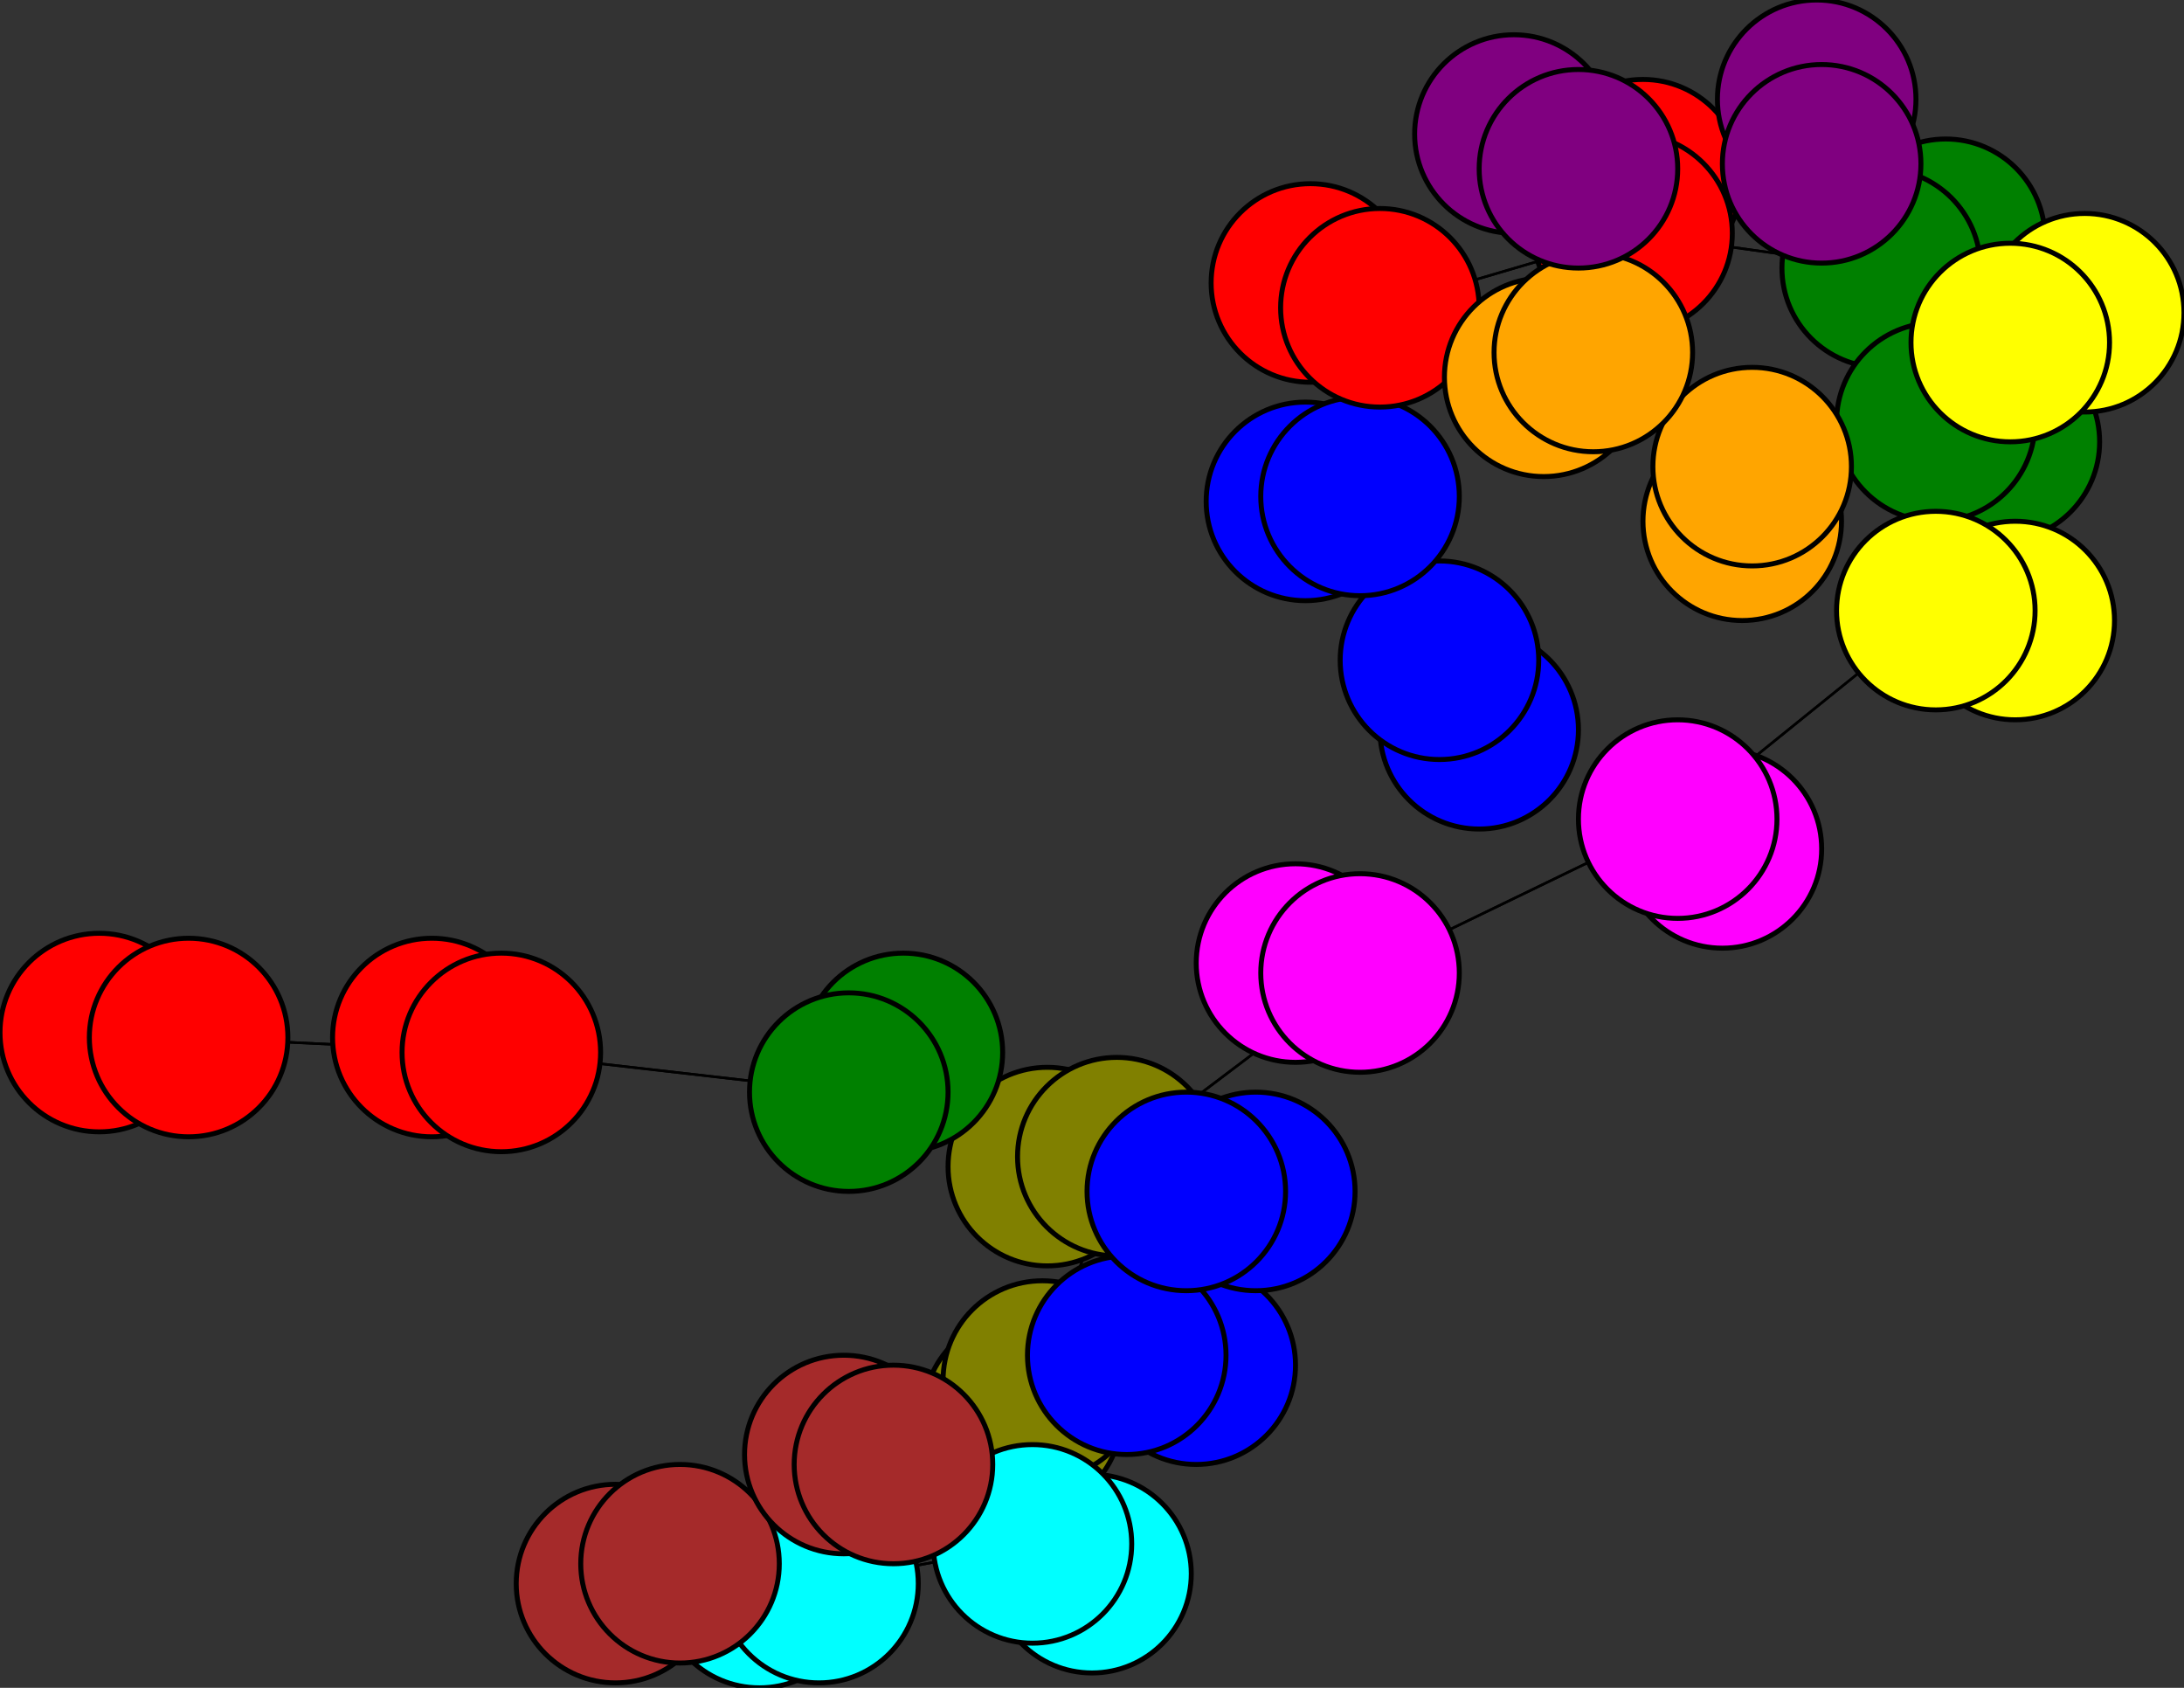 <svg width="440" height="340" xmlns="http://www.w3.org/2000/svg">
<rect width="100%" height="100%" fill="#333333" stroke="none"/>
<path stroke-width="8.857" stroke="black" d="M 298 147 290 133"/>
<path stroke-width="0.5" stroke="black" d="M 165 319 137 315"/>
<path stroke-width="20.0" stroke="black" d="M 165 319 153 320"/>
<path stroke-width="0.5" stroke="black" d="M 165 319 208 311"/>
<path stroke-width="20.0" stroke="black" d="M 153 320 165 319"/>
<path stroke-width="0.5" stroke="black" d="M 208 311 165 319"/>
<path stroke-width="20.0" stroke="black" d="M 208 311 220 317"/>
<path stroke-width="0.5" stroke="black" d="M 208 311 210 278"/>
<path stroke-width="20.0" stroke="black" d="M 220 317 208 311"/>
<path stroke-width="0.5" stroke="black" d="M 210 278 208 311"/>
<path stroke-width="20.0" stroke="black" d="M 124 319 137 315"/>
<path stroke-width="20.0" stroke="black" d="M 210 278 206 285"/>
<path stroke-width="20.0" stroke="black" d="M 206 285 210 278"/>
<path stroke-width="0.5" stroke="black" d="M 225 233 210 278"/>
<path stroke-width="20.0" stroke="black" d="M 225 233 211 235"/>
<path stroke-width="0.5" stroke="black" d="M 225 233 274 196"/>
<path stroke-width="20.0" stroke="black" d="M 211 235 225 233"/>
<path stroke-width="0.5" stroke="black" d="M 274 196 225 233"/>
<path stroke-width="20.0" stroke="black" d="M 274 196 261 194"/>
<path stroke-width="0.5" stroke="black" d="M 274 196 338 165"/>
<path stroke-width="20.0" stroke="black" d="M 261 194 274 196"/>
<path stroke-width="0.5" stroke="black" d="M 210 278 225 233"/>
<path stroke-width="0.5" stroke="black" d="M 137 315 165 319"/>
<path stroke-width="20.0" stroke="black" d="M 137 315 124 319"/>
<path stroke-width="0.5" stroke="black" d="M 137 315 180 295"/>
<path stroke-width="14.429" stroke="black" d="M 20 208 38 209"/>
<path stroke-width="0.5" stroke="black" d="M 101 212 38 209"/>
<path stroke-width="20.0" stroke="black" d="M 101 212 87 209"/>
<path stroke-width="0.5" stroke="black" d="M 101 212 171 220"/>
<path stroke-width="20.0" stroke="black" d="M 87 209 101 212"/>
<path stroke-width="0.5" stroke="black" d="M 171 220 101 212"/>
<path stroke-width="20.0" stroke="black" d="M 171 220 182 212"/>
<path stroke-width="0.5" stroke="black" d="M 171 220 239 240"/>
<path stroke-width="20.0" stroke="black" d="M 182 212 171 220"/>
<path stroke-width="0.5" stroke="black" d="M 239 240 171 220"/>
<path stroke-width="20.0" stroke="black" d="M 239 240 253 240"/>
<path stroke-width="0.5" stroke="black" d="M 239 240 227 273"/>
<path stroke-width="20.0" stroke="black" d="M 253 240 239 240"/>
<path stroke-width="0.5" stroke="black" d="M 227 273 239 240"/>
<path stroke-width="20.0" stroke="black" d="M 227 273 241 275"/>
<path stroke-width="0.5" stroke="black" d="M 227 273 180 295"/>
<path stroke-width="20.0" stroke="black" d="M 241 275 227 273"/>
<path stroke-width="0.5" stroke="black" d="M 180 295 227 273"/>
<path stroke-width="20.0" stroke="black" d="M 180 295 170 293"/>
<path stroke-width="0.5" stroke="black" d="M 180 295 137 315"/>
<path stroke-width="20.0" stroke="black" d="M 170 293 180 295"/>
<path stroke-width="0.5" stroke="black" d="M 338 165 274 196"/>
<path stroke-width="20.0" stroke="black" d="M 338 165 347 171"/>
<path stroke-width="0.5" stroke="black" d="M 338 165 390 123"/>
<path stroke-width="20.0" stroke="black" d="M 347 171 338 165"/>
<path stroke-width="20.0" stroke="black" d="M 390 85 403 89"/>
<path stroke-width="0.5" stroke="black" d="M 390 85 379 54"/>
<path stroke-width="20.0" stroke="black" d="M 403 89 390 85"/>
<path stroke-width="0.5" stroke="black" d="M 379 54 390 85"/>
<path stroke-width="20.0" stroke="black" d="M 379 54 392 48"/>
<path stroke-width="0.5" stroke="black" d="M 379 54 329 47"/>
<path stroke-width="20.0" stroke="black" d="M 392 48 379 54"/>
<path stroke-width="0.5" stroke="black" d="M 329 47 379 54"/>
<path stroke-width="20.0" stroke="black" d="M 329 47 331 36"/>
<path stroke-width="0.5" stroke="black" d="M 329 47 278 62"/>
<path stroke-width="20.0" stroke="black" d="M 331 36 329 47"/>
<path stroke-width="0.5" stroke="black" d="M 278 62 329 47"/>
<path stroke-width="20.0" stroke="black" d="M 278 62 264 57"/>
<path stroke-width="0.5" stroke="black" d="M 278 62 274 100"/>
<path stroke-width="20.0" stroke="black" d="M 264 57 278 62"/>
<path stroke-width="0.5" stroke="black" d="M 274 100 278 62"/>
<path stroke-width="20.0" stroke="black" d="M 274 100 263 101"/>
<path stroke-width="0.5" stroke="black" d="M 274 100 290 133"/>
<path stroke-width="20.0" stroke="black" d="M 263 101 274 100"/>
<path stroke-width="0.5" stroke="black" d="M 290 133 274 100"/>
<path stroke-width="8.857" stroke="black" d="M 290 133 298 147"/>
<path stroke-width="0.5" stroke="black" d="M 390 85 353 94"/>
<path stroke-width="0.5" stroke="black" d="M 38 209 101 212"/>
<path stroke-width="20.0" stroke="black" d="M 351 105 353 94"/>
<path stroke-width="20.0" stroke="black" d="M 353 94 351 105"/>
<path stroke-width="0.5" stroke="black" d="M 390 123 338 165"/>
<path stroke-width="20.0" stroke="black" d="M 390 123 406 125"/>
<path stroke-width="0.5" stroke="black" d="M 390 123 405 69"/>
<path stroke-width="20.0" stroke="black" d="M 406 125 390 123"/>
<path stroke-width="0.5" stroke="black" d="M 405 69 390 123"/>
<path stroke-width="20.0" stroke="black" d="M 405 69 420 63"/>
<path stroke-width="0.5" stroke="black" d="M 405 69 367 33"/>
<path stroke-width="20.0" stroke="black" d="M 420 63 405 69"/>
<path stroke-width="0.5" stroke="black" d="M 367 33 405 69"/>
<path stroke-width="20.0" stroke="black" d="M 367 33 366 20"/>
<path stroke-width="0.5" stroke="black" d="M 367 33 318 34"/>
<path stroke-width="20.0" stroke="black" d="M 366 20 367 33"/>
<path stroke-width="0.5" stroke="black" d="M 318 34 367 33"/>
<path stroke-width="20.0" stroke="black" d="M 318 34 305 27"/>
<path stroke-width="0.5" stroke="black" d="M 318 34 321 71"/>
<path stroke-width="20.0" stroke="black" d="M 305 27 318 34"/>
<path stroke-width="0.5" stroke="black" d="M 321 71 318 34"/>
<path stroke-width="20.0" stroke="black" d="M 321 71 311 76"/>
<path stroke-width="0.5" stroke="black" d="M 321 71 353 94"/>
<path stroke-width="20.0" stroke="black" d="M 311 76 321 71"/>
<path stroke-width="0.5" stroke="black" d="M 353 94 321 71"/>
<path stroke-width="0.5" stroke="black" d="M 353 94 390 85"/>
<path stroke-width="14.429" stroke="black" d="M 38 209 20 208"/>
<circle cx="298" cy="147" r="20.0" style="fill:blue;stroke:black;stroke-width:1.0"/>
<circle cx="290" cy="133" r="20.0" style="fill:blue;stroke:black;stroke-width:1.0"/>
<circle cx="263" cy="101" r="20.0" style="fill:blue;stroke:black;stroke-width:1.0"/>
<circle cx="274" cy="100" r="20.0" style="fill:blue;stroke:black;stroke-width:1.0"/>
<circle cx="264" cy="57" r="20.0" style="fill:red;stroke:black;stroke-width:1.0"/>
<circle cx="278" cy="62" r="20.0" style="fill:red;stroke:black;stroke-width:1.0"/>
<circle cx="331" cy="36" r="20.0" style="fill:red;stroke:black;stroke-width:1.0"/>
<circle cx="329" cy="47" r="20.0" style="fill:red;stroke:black;stroke-width:1.0"/>
<circle cx="392" cy="48" r="20.0" style="fill:green;stroke:black;stroke-width:1.0"/>
<circle cx="379" cy="54" r="20.0" style="fill:green;stroke:black;stroke-width:1.0"/>
<circle cx="403" cy="89" r="20.0" style="fill:green;stroke:black;stroke-width:1.0"/>
<circle cx="390" cy="85" r="20.0" style="fill:green;stroke:black;stroke-width:1.0"/>
<circle cx="351" cy="105" r="20.0" style="fill:orange;stroke:black;stroke-width:1.0"/>
<circle cx="353" cy="94" r="20.0" style="fill:orange;stroke:black;stroke-width:1.0"/>
<circle cx="311" cy="76" r="20.0" style="fill:orange;stroke:black;stroke-width:1.0"/>
<circle cx="321" cy="71" r="20.0" style="fill:orange;stroke:black;stroke-width:1.0"/>
<circle cx="305" cy="27" r="20.0" style="fill:purple;stroke:black;stroke-width:1.0"/>
<circle cx="318" cy="34" r="20.0" style="fill:purple;stroke:black;stroke-width:1.0"/>
<circle cx="366" cy="20" r="20.0" style="fill:purple;stroke:black;stroke-width:1.0"/>
<circle cx="367" cy="33" r="20.0" style="fill:purple;stroke:black;stroke-width:1.0"/>
<circle cx="420" cy="63" r="20.0" style="fill:yellow;stroke:black;stroke-width:1.0"/>
<circle cx="405" cy="69" r="20.0" style="fill:yellow;stroke:black;stroke-width:1.0"/>
<circle cx="406" cy="125" r="20.0" style="fill:yellow;stroke:black;stroke-width:1.0"/>
<circle cx="390" cy="123" r="20.0" style="fill:yellow;stroke:black;stroke-width:1.0"/>
<circle cx="347" cy="171" r="20.0" style="fill:fuchsia;stroke:black;stroke-width:1.0"/>
<circle cx="338" cy="165" r="20.0" style="fill:fuchsia;stroke:black;stroke-width:1.0"/>
<circle cx="261" cy="194" r="20.0" style="fill:fuchsia;stroke:black;stroke-width:1.0"/>
<circle cx="274" cy="196" r="20.0" style="fill:fuchsia;stroke:black;stroke-width:1.0"/>
<circle cx="211" cy="235" r="20.0" style="fill:olive;stroke:black;stroke-width:1.0"/>
<circle cx="225" cy="233" r="20.0" style="fill:olive;stroke:black;stroke-width:1.0"/>
<circle cx="206" cy="285" r="20.0" style="fill:olive;stroke:black;stroke-width:1.0"/>
<circle cx="210" cy="278" r="20.0" style="fill:olive;stroke:black;stroke-width:1.0"/>
<circle cx="220" cy="317" r="20.0" style="fill:aqua;stroke:black;stroke-width:1.0"/>
<circle cx="208" cy="311" r="20.0" style="fill:aqua;stroke:black;stroke-width:1.0"/>
<circle cx="153" cy="320" r="20.0" style="fill:aqua;stroke:black;stroke-width:1.0"/>
<circle cx="165" cy="319" r="20.0" style="fill:aqua;stroke:black;stroke-width:1.0"/>
<circle cx="124" cy="319" r="20.0" style="fill:brown;stroke:black;stroke-width:1.0"/>
<circle cx="137" cy="315" r="20.0" style="fill:brown;stroke:black;stroke-width:1.0"/>
<circle cx="170" cy="293" r="20.0" style="fill:brown;stroke:black;stroke-width:1.0"/>
<circle cx="180" cy="295" r="20.0" style="fill:brown;stroke:black;stroke-width:1.0"/>
<circle cx="241" cy="275" r="20.0" style="fill:blue;stroke:black;stroke-width:1.0"/>
<circle cx="227" cy="273" r="20.0" style="fill:blue;stroke:black;stroke-width:1.0"/>
<circle cx="253" cy="240" r="20.0" style="fill:blue;stroke:black;stroke-width:1.0"/>
<circle cx="239" cy="240" r="20.0" style="fill:blue;stroke:black;stroke-width:1.0"/>
<circle cx="182" cy="212" r="20.0" style="fill:green;stroke:black;stroke-width:1.0"/>
<circle cx="171" cy="220" r="20.0" style="fill:green;stroke:black;stroke-width:1.0"/>
<circle cx="87" cy="209" r="20.0" style="fill:red;stroke:black;stroke-width:1.0"/>
<circle cx="101" cy="212" r="20.0" style="fill:red;stroke:black;stroke-width:1.0"/>
<circle cx="20" cy="208" r="20.0" style="fill:red;stroke:black;stroke-width:1.0"/>
<circle cx="38" cy="209" r="20.0" style="fill:red;stroke:black;stroke-width:1.0"/>
</svg>
